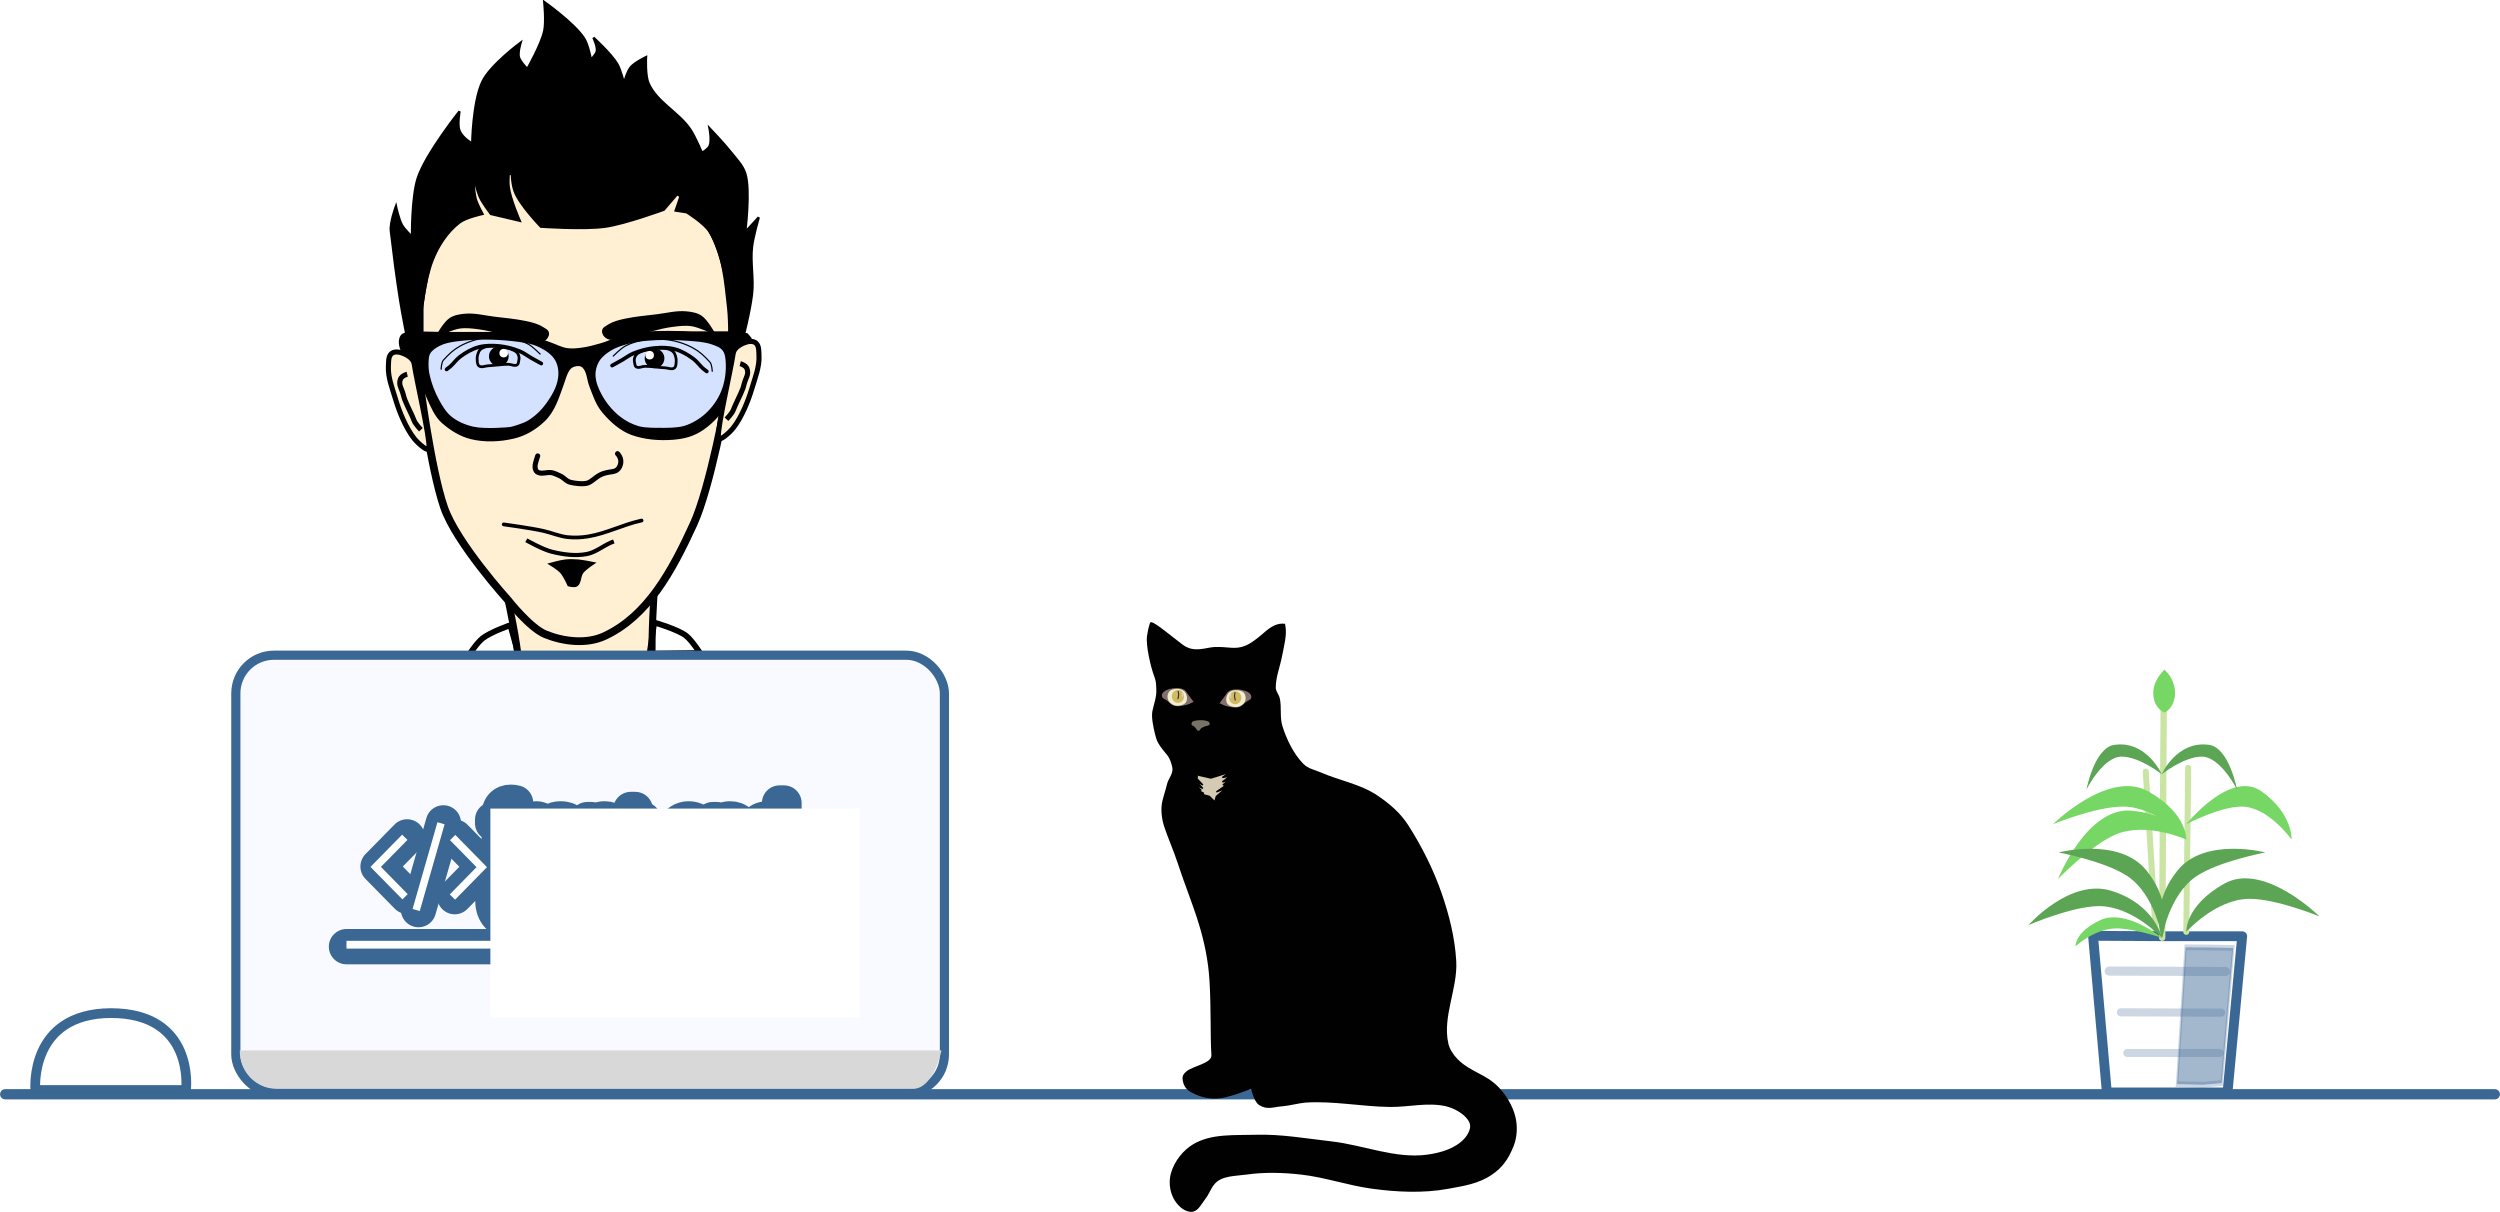 <?xml version="1.0" encoding="UTF-8" standalone="no"?>
<!-- Created with Inkscape (http://www.inkscape.org/) -->

<svg
   xmlns:dc="http://purl.org/dc/elements/1.1/"
   xmlns:cc="http://creativecommons.org/ns#"
   xmlns:rdf="http://www.w3.org/1999/02/22-rdf-syntax-ns#"
   xmlns:svg="http://www.w3.org/2000/svg"
   xmlns="http://www.w3.org/2000/svg"
   xmlns:sodipodi="http://sodipodi.sourceforge.net/DTD/sodipodi-0.dtd"
   xmlns:inkscape="http://www.inkscape.org/namespaces/inkscape"
   width="503.492mm"
   height="244.068mm"
   viewBox="0 0 503.492 244.068"
   version="1.1"
   id="svg8"
   inkscape:version="0.92.4 (unknown)"
   sodipodi:docname="web-developer2.svg">
  <defs
     id="defs2">
    <filter
       inkscape:collect="always"
       style="color-interpolation-filters:sRGB"
       id="filter4618"
       x="-0.037"
       width="1.073"
       y="-0.035"
       height="1.071">
      <feGaussianBlur
         inkscape:collect="always"
         stdDeviation="0.058"
         id="feGaussianBlur4620" />
    </filter>
    <style type="text/css">
      @import url('https://fonts.googleapis.com/css?family=Roboto:400,300,700');
 </style>
  </defs>
  <sodipodi:namedview
     id="base"
     pagecolor="#ffffff"
     bordercolor="#666666"
     borderopacity="1.0"
     inkscape:pageopacity="0.0"
     inkscape:pageshadow="2"
     inkscape:zoom="0.49497475"
     inkscape:cx="835.13393"
     inkscape:cy="395.52101"
     inkscape:document-units="mm"
     inkscape:current-layer="layer1"
     showgrid="false"
     inkscape:window-width="1920"
     inkscape:window-height="1031"
     inkscape:window-x="0"
     inkscape:window-y="25"
     inkscape:window-maximized="1"
     units="mm"
     fit-margin-top="0"
     fit-margin-left="0"
     fit-margin-right="0"
     fit-margin-bottom="0" />
  <g
     inkscape:label="Layer 1"
     inkscape:groupmode="layer"
     id="layer1"
     transform="translate(-49.296,192.79)">
    <g
       id="g1097"
       transform="matrix(0.365,0,0,0.365,82.348,-93.688)">
      <path
         sodipodi:nodetypes="csccsc"
         inkscape:connector-curvature="0"
         id="path1054"
         d="m 189.834,59.696 c 0,0 5.16,23.358 5.883,35.248 0.497,8.189 -1.083,24.589 -1.083,24.589 l 77.981,-2.138 c 0,0 -2.823,-16.332 -3.249,-24.589 -0.662,-12.817 1.083,-38.487 1.083,-38.487"
         style="fill:#fff0d4;fill-opacity:1;stroke:#000000;stroke-width:3.89;stroke-linecap:butt;stroke-linejoin:miter;stroke-miterlimit:4;stroke-dasharray:none;stroke-opacity:1" />
      <path
         sodipodi:nodetypes="sssccscssscsss"
         inkscape:connector-curvature="0"
         id="path846"
         d="m 257.939,-177.782 c -20.133,-5.576 -42.065,-3.434 -62.672,0 -11.38,1.897 -24.598,3.05 -32.739,11.225 -15.794,15.859 -21.514,63.607 -21.514,63.607 v 42.093 c 0,0 5.933,47.258 13.436,69.219 6.742,19.736 35.385,51.333 35.385,51.333 0,0 11.997,15.333 20.626,18.821 10.066,4.07 22.714,5.513 32.559,0.935 C 266.857,68.369 280.287,43.485 292.094,17.717 c 9.353,-20.411 18.227,-70.155 18.227,-70.155 0,0 6.304,-38.364 2.806,-57.059 -3.014,-16.107 -7.214,-33.303 -17.773,-45.835 -9.371,-11.123 -23.399,-18.567 -37.416,-22.45 z"
         style="fill:#fff0d4;fill-opacity:1;stroke:#000000;stroke-width:4.281;stroke-linecap:butt;stroke-linejoin:miter;stroke-miterlimit:4;stroke-dasharray:none;stroke-opacity:1" />
      <path
         sodipodi:nodetypes="csscscscscscscscscscscscsscscssccsscsscccccscscsccscscssc"
         inkscape:connector-curvature="0"
         id="path848"
         d="m 139.611,-58.518 c 0,0 -6.804,-31.218 -9.354,-47.238 -2.015,-12.659 -3.645,-25.561 -5.145,-38.351 -0.538,-4.585 2.806,-13.563 2.806,-13.563 0,0 1.522,7.145 3.274,10.289 1.399,2.511 5.612,6.548 5.612,6.548 0,0 -0.283,-22.364 3.274,-32.739 4.657,-13.584 22.917,-36.481 22.917,-36.481 0,0 -1.372,7.444 0,10.757 1.687,4.074 7.016,7.015 7.016,7.015 0,0 0.285,-22.838 5.612,-34.142 4.279,-9.079 21.046,-21.514 21.046,-21.514 0,0 -1.6,5.366 -0.935,7.951 0.668,2.598 4.677,6.548 4.677,6.548 0,0 7.76,-13.537 9.354,-21.047 1.1,-5.185 0,-15.902 0,-15.902 0,0 16.625,11.749 21.982,20.111 2.207,3.446 3.742,11.692 3.742,11.692 0,0 2.928,-2.806 3.274,-4.677 0.468,-2.528 -1.871,-7.483 -1.871,-7.483 0,0 9.777,8.895 13.096,14.499 1.934,3.267 3.742,10.757 3.742,10.757 0,0 1.694,-6.409 3.742,-8.886 2.148,-2.6 8.419,-5.612 8.419,-5.612 0,0 -0.562,10.059 1.403,14.499 4.601,10.395 16.496,15.875 22.917,25.256 2.757,4.027 6.548,13.096 6.548,13.096 0,0 3.44,-2.029 4.209,-3.742 1.341,-2.987 0,-9.822 0,-9.822 0,0 8.091,8.483 11.692,13.096 2.901,3.715 6.492,7.211 7.951,11.692 2.994,9.196 -1e-4,32.505 -1e-4,32.505 l 7.483,-8.185 c 0,0 -3.114,10.808 -3.742,16.369 -0.979,8.675 1.058,17.525 0,26.191 -2.356,19.292 -14.031,56.592 -14.031,56.592 0,0 2.738,-32.836 0.935,-49.108 -1.591,-14.356 -2.709,-29.798 -10.289,-42.093 -2.902,-4.707 -12.628,-10.757 -12.628,-10.757 l -6.08,-0.935 4.677,-13.563 v 0 l -11.225,13.096 c 0,0 -21.183,7.779 -32.271,9.354 -11.731,1.666 -35.545,0 -35.545,0 0,0 -11.733,-11.989 -14.499,-19.643 -2.76,-7.637 -1.403,-24.32 -1.403,-24.32 0,0 -2.712,14.676 -1.871,21.982 0.75,6.514 6.08,18.708 6.08,18.708 l -15.902,-3.742 c 0,0 -4.569,-5.956 -6.08,-9.354 -1.967,-4.423 -3.742,-14.031 -3.742,-14.031 0,0 0.135,10.119 1.403,14.966 0.777,2.971 3.742,8.419 3.742,8.419 0,0 -9.065,1.947 -12.628,4.677 -6.834,5.235 -11.857,13.019 -14.966,21.046 -8.396,21.674 -8.419,69.219 -8.419,69.219 z"
         style="fill:#000000;fill-opacity:1;stroke:#000000;stroke-width:1.31px;stroke-linecap:butt;stroke-linejoin:miter;stroke-opacity:1" />
      <g
         id="g1064">
        <path
           style="fill:#000000;fill-opacity:1;stroke:#000000;stroke-width:1.31px;stroke-linecap:butt;stroke-linejoin:miter;stroke-opacity:1"
           d="m 131.055,-86.056 c -1.978,2.954 -0.308,7.424 1.323,10.583 1.647,3.189 6.116,4.183 7.937,7.276 2.876,4.884 2.59,10.395 4.961,15.544 2.278,4.947 4.475,10.663 8.599,14.221 4.517,3.897 9.748,7.18 15.543,8.599 7.495,1.835 15.977,1.47 23.481,-0.331 6.376,-1.53 11.769,-4.757 16.536,-9.26 5.566,-5.258 7.609,-12.325 10.252,-19.512 1.082,-2.943 1.962,-6.85 3.968,-9.26 1.205,-1.448 3.41,-2.083 5.292,-1.984 0.985,0.052 1.993,0.584 2.646,1.323 2.402,2.716 2.317,6.875 3.638,10.252 2.141,5.473 3.485,10.061 7.276,14.551 4.063,4.813 9.616,9.774 15.543,11.906 7.102,2.555 14.962,3.208 22.488,2.646 6.267,-0.468 11.337,-1.76 16.536,-5.291 5.927,-4.027 11.505,-10.381 14.551,-16.866 2.217,-4.719 2.52,-10.12 3.638,-15.213 0.241,-1.098 0.093,-2.337 0.661,-3.307 1.541,-2.631 5.566,-3.234 6.945,-5.953 1.301,-2.564 0.661,-8.599 0.661,-8.599 l -1.984,-2.315 -8.268,-0.992 H 290.789 c 0,0 -22.441,-0.988 -33.402,0.992 -5.729,1.035 -10.938,4.022 -16.536,5.622 -3.265,0.934 -6.556,1.862 -9.921,2.315 -2.843,0.383 -5.761,0.75 -8.599,0.331 -3.345,-0.495 -6.388,-2.221 -9.591,-3.307 -3.632,-1.231 -7.178,-2.771 -10.914,-3.638 -4.009,-0.93 -8.133,-1.337 -12.236,-1.654 -5.607,-0.433 -16.866,-0.331 -16.866,-0.331 h -19.843 l -14.551,-0.331 c 0,0 -5.877,-0.104 -7.276,1.984 z"
           id="path853"
           inkscape:connector-curvature="0"
           sodipodi:nodetypes="sssssssssssssssssssssccccssssssscccs" />
        <path
           style="fill:#d5e2ff;fill-opacity:1;stroke:#000000;stroke-width:1.31px;stroke-linecap:butt;stroke-linejoin:miter;stroke-opacity:1"
           d="m 146.268,-76.796 c 1.211,-2.014 3.365,-3.392 5.457,-4.465 2.844,-1.458 6.093,-2.055 9.26,-2.48 10.434,-1.401 21.121,-1.342 31.583,-0.165 5.062,0.569 10.322,1.202 14.882,3.472 3.468,1.727 7.007,4.077 8.929,7.441 1.691,2.958 2.118,6.711 1.654,10.087 -0.73,5.301 -3.637,10.22 -6.78,14.551 -2.702,3.725 -6.167,7.014 -10.087,9.425 -3,1.846 -9.095,3.472 -9.921,3.638 -0.827,0.165 -14.061,1.366 -20.835,-0.165 -4.45,-1.006 -8.872,-2.897 -12.402,-5.787 -3.019,-2.473 -5.08,-5.997 -6.945,-9.425 -2.309,-4.245 -4.052,-8.848 -5.126,-13.559 -0.566,-2.481 -0.802,-5.065 -0.661,-7.606 0.093,-1.684 0.123,-3.515 0.992,-4.961 z"
           id="path855"
           inkscape:connector-curvature="0"
           sodipodi:nodetypes="ssssssssssssssss" />
        <path
           style="fill:#d5e2ff;fill-opacity:1;stroke:#000000;stroke-width:1.31px;stroke-linecap:butt;stroke-linejoin:miter;stroke-opacity:1"
           d="m 239.464,-72.446 c 1.533,-2.554 4.031,-4.487 6.548,-6.08 2.837,-1.796 6.123,-2.825 9.354,-3.742 3.501,-0.993 7.131,-1.558 10.757,-1.871 7.533,-0.65 15.144,-0.572 22.683,0 4.639,0.352 9.407,0.565 13.797,2.105 2.208,0.774 4.664,1.645 6.08,3.508 1.51,1.987 1.756,4.756 1.871,7.249 0.247,5.364 -0.556,10.925 -2.572,15.902 -1.892,4.67 -4.954,8.972 -8.653,12.394 -3.386,3.132 -7.531,5.617 -11.926,7.016 -4.398,1.4 -12.628,1.169 -13.797,1.169 -1.169,0 -8.094,0.165 -11.926,-0.935 -3.887,-1.116 -7.603,-3.08 -10.757,-5.612 -3.969,-3.187 -7.35,-7.243 -9.822,-11.692 -1.951,-3.512 -3.627,-7.442 -3.742,-11.459 -0.078,-2.74 0.694,-5.6 2.105,-7.951 z"
           id="path857"
           inkscape:connector-curvature="0"
           sodipodi:nodetypes="sssssssssssssssss" />
      </g>
      <path
         sodipodi:nodetypes="cssssssssssc"
         inkscape:connector-curvature="0"
         id="path875"
         d="m 150.894,-86.526 c 0,0 7.739,-3.637 11.906,-4.299 3.486,-0.554 7.081,-0.109 10.583,0.331 8.067,1.013 15.789,3.971 23.811,5.291 4.048,0.667 8.539,3.101 12.236,1.323 1.295,-0.623 2.4,-2.203 2.315,-3.638 -0.093,-1.564 -1.663,-2.122 -2.976,-2.976 -2.779,-1.809 -6.342,-2.639 -9.591,-3.307 -5.559,-1.143 -11.232,-1.641 -16.866,-2.315 -5.391,-0.645 -10.795,-2.118 -16.205,-1.654 -2.851,0.245 -5.892,0.719 -8.268,2.315 -3.13,2.102 -6.945,8.929 -6.945,8.929 z"
         style="fill:#000000;fill-opacity:1;stroke:#000000;stroke-width:1.31px;stroke-linecap:butt;stroke-linejoin:miter;stroke-opacity:1" />
      <path
         style="fill:#000000;fill-opacity:1;stroke:#000000;stroke-width:1.31px;stroke-linecap:butt;stroke-linejoin:miter;stroke-opacity:1"
         d="m 303.136,-87.849 c 0,0 -7.739,-3.637 -11.906,-4.299 -3.486,-0.554 -7.081,-0.109 -10.583,0.331 -8.067,1.013 -15.789,3.971 -23.811,5.291 -4.048,0.667 -8.539,3.101 -12.236,1.323 -1.295,-0.623 -2.4,-2.203 -2.315,-3.638 0.093,-1.564 1.663,-2.122 2.976,-2.976 2.779,-1.809 6.342,-2.639 9.591,-3.307 5.559,-1.143 11.232,-1.641 16.866,-2.315 5.391,-0.645 10.795,-2.118 16.205,-1.654 2.851,0.245 5.892,0.719 8.268,2.315 3.13,2.102 6.945,8.929 6.945,8.929 z"
         id="path877"
         inkscape:connector-curvature="0"
         sodipodi:nodetypes="cssssssssssc" />
      <path
         sodipodi:nodetypes="cssssssssssc"
         inkscape:connector-curvature="0"
         id="path879"
         d="m 206.139,-19.947 c 0,0 -1.483,4.188 -1.472,5.766 0.01,1.086 0.293,2.4 1.169,3.04 2.208,1.611 5.514,-0.112 8.185,0.468 1.471,0.32 2.83,1.035 4.209,1.637 2.78,1.213 3.358,3.062 6.314,3.742 2.431,0.559 7.015,1.099 9.354,0.234 2.022,-0.748 4.409,-3.199 6.314,-4.209 1.57,-0.833 2.032,-0.917 3.742,-1.403 2.111,-0.601 4.756,-0.324 6.314,-1.871 1.33,-1.32 2.021,-3.544 1.637,-5.379 -0.442,-2.11 -1.729,-3.257 -1.729,-3.257"
         style="fill:none;stroke:#000000;stroke-width:2.796;stroke-linecap:round;stroke-linejoin:miter;stroke-miterlimit:4;stroke-dasharray:none;stroke-opacity:1" />
      <g
         transform="matrix(4.95,0,0,4.95,-2949.542,811.376)"
         id="g933">
        <path
           style="fill:none;stroke:#000000;stroke-width:0.137;stroke-linecap:round;stroke-linejoin:miter;stroke-miterlimit:4;stroke-dasharray:none;stroke-opacity:1"
           d="m 645.932,-179.075 c 0,0 0.811,-0.823 1.31,-1.099 0.687,-0.379 1.465,-0.597 2.24,-0.718 0.821,-0.128 1.669,-0.102 2.493,0 0.98,0.121 2.009,0.453 2.874,0.93 0.751,0.413 1.217,0.865 1.86,1.564 0.236,0.257 0.254,1.014 0.254,1.014"
           id="path885"
           inkscape:connector-curvature="0"
           sodipodi:nodetypes="csssssc" />
        <path
           style="fill:none;stroke:#000000;stroke-width:0.421;stroke-linecap:round;stroke-linejoin:miter;stroke-miterlimit:4;stroke-dasharray:none;stroke-opacity:1"
           d="m 645.805,-178.018 c 0,0 0.763,-0.418 1.141,-0.634 0.411,-0.235 0.788,-0.538 1.226,-0.718 0.726,-0.3 1.5,-0.513 2.282,-0.592 0.786,-0.079 1.605,-0.082 2.367,0.127 0.735,0.201 1.414,0.606 2.029,1.057 0.418,0.306 0.71,0.756 1.099,1.099 0.129,0.113 0.407,0.315 0.407,0.315"
           id="path887"
           inkscape:connector-curvature="0"
           sodipodi:nodetypes="cssssssc" />
        <path
           style="fill:none;stroke:#000000;stroke-width:0.311;stroke-linecap:butt;stroke-linejoin:miter;stroke-miterlimit:4;stroke-dasharray:none;stroke-opacity:1"
           d="m 648.553,-179.286 c -0.131,0.118 -0.213,0.293 -0.254,0.465 -0.042,0.178 -0.019,0.37 0.021,0.549 0.032,0.142 0.046,0.325 0.169,0.401 0.282,0.175 0.661,-0.065 0.993,-0.063 0.749,0.004 1.492,0.133 2.24,0.169 0.338,0.016 0.743,0.223 1.014,0.021 0.211,-0.157 0.194,-0.498 0.211,-0.761 0.013,-0.199 -0.023,-0.402 -0.085,-0.592 -0.051,-0.159 -0.119,-0.322 -0.232,-0.444 -0.119,-0.127 -0.281,-0.213 -0.444,-0.275 -0.267,-0.102 -0.559,-0.141 -0.845,-0.148 -0.561,-0.013 -1.564,0.211 -1.669,0.211 -0.106,0 -0.819,0.195 -1.12,0.465 z"
           id="path889"
           inkscape:connector-curvature="0"
           sodipodi:nodetypes="ssssssssssssss" />
        <circle
           style="fill:#000000;fill-opacity:1;stroke-width:0.311;stroke-linecap:round;stroke-miterlimit:4;stroke-dasharray:none"
           id="path891"
           cx="650.535"
           cy="-178.822"
           r="1.098" />
        <circle
           style="fill:#ffffff;fill-opacity:1;stroke-width:0.311;stroke-linecap:round;stroke-miterlimit:4;stroke-dasharray:none"
           id="path893"
           cx="649.99"
           cy="-179.173"
           r="0.478" />
      </g>
      <g
         transform="matrix(-4.95,0,0,4.95,3404.825,810.254)"
         id="g945">
        <path
           sodipodi:nodetypes="csssssc"
           inkscape:connector-curvature="0"
           id="path935"
           d="m 645.932,-179.075 c 0,0 0.811,-0.823 1.31,-1.099 0.687,-0.379 1.465,-0.597 2.24,-0.718 0.821,-0.128 1.669,-0.102 2.493,0 0.98,0.121 2.009,0.453 2.874,0.93 0.751,0.413 1.217,0.865 1.86,1.564 0.236,0.257 0.254,1.014 0.254,1.014"
           style="fill:none;stroke:#000000;stroke-width:0.137;stroke-linecap:round;stroke-linejoin:miter;stroke-miterlimit:4;stroke-dasharray:none;stroke-opacity:1" />
        <path
           sodipodi:nodetypes="cssssssc"
           inkscape:connector-curvature="0"
           id="path937"
           d="m 645.805,-178.018 c 0,0 0.763,-0.418 1.141,-0.634 0.411,-0.235 0.788,-0.538 1.226,-0.718 0.726,-0.3 1.5,-0.513 2.282,-0.592 0.786,-0.079 1.605,-0.082 2.367,0.127 0.735,0.201 1.414,0.606 2.029,1.057 0.418,0.306 0.71,0.756 1.099,1.099 0.129,0.113 0.407,0.315 0.407,0.315"
           style="fill:none;stroke:#000000;stroke-width:0.421;stroke-linecap:round;stroke-linejoin:miter;stroke-miterlimit:4;stroke-dasharray:none;stroke-opacity:1" />
        <path
           sodipodi:nodetypes="ssssssssssssss"
           inkscape:connector-curvature="0"
           id="path939"
           d="m 648.553,-179.286 c -0.131,0.118 -0.213,0.293 -0.254,0.465 -0.042,0.178 -0.019,0.37 0.021,0.549 0.032,0.142 0.046,0.325 0.169,0.401 0.282,0.175 0.661,-0.065 0.993,-0.063 0.749,0.004 1.492,0.133 2.24,0.169 0.338,0.016 0.743,0.223 1.014,0.021 0.211,-0.157 0.194,-0.498 0.211,-0.761 0.013,-0.199 -0.023,-0.402 -0.085,-0.592 -0.051,-0.159 -0.119,-0.322 -0.232,-0.444 -0.119,-0.127 -0.281,-0.213 -0.444,-0.275 -0.267,-0.102 -0.559,-0.141 -0.845,-0.148 -0.561,-0.013 -1.564,0.211 -1.669,0.211 -0.106,0 -0.819,0.195 -1.12,0.465 z"
           style="fill:none;stroke:#000000;stroke-width:0.311;stroke-linecap:butt;stroke-linejoin:miter;stroke-miterlimit:4;stroke-dasharray:none;stroke-opacity:1" />
        <circle
           r="1.098"
           cy="-178.822"
           cx="650.535"
           id="circle941"
           style="fill:#000000;fill-opacity:1;stroke-width:0.311;stroke-linecap:round;stroke-miterlimit:4;stroke-dasharray:none" />
        <circle
           r="0.478"
           cy="-179.173"
           cx="649.99"
           id="circle943"
           style="fill:#ffffff;fill-opacity:1;stroke-width:0.311;stroke-linecap:round;stroke-miterlimit:4;stroke-dasharray:none" />
      </g>
      <g
         style="fill:#fff0d4;fill-opacity:1"
         transform="matrix(4.95,0,0,4.95,-2949.542,811.376)"
         id="g971">
        <path
           sodipodi:nodetypes="ssssssss"
           inkscape:connector-curvature="0"
           id="path955"
           d="m 622.204,-179.475 c -0.324,-0.093 -0.752,-0.092 -1.002,0.134 -0.357,0.322 -0.308,0.923 -0.334,1.403 -0.066,1.233 0.447,2.491 0.798,3.675 0.422,1.423 1.16,3.221 2.079,4.387 0.392,0.497 1.648,1.647 1.659,1.014 0.025,-1.464 -1.338,-7.226 -1.664,-9.343 -0.101,-0.657 -0.898,-1.087 -1.537,-1.27 z"
           style="fill:#fff0d4;fill-opacity:1;stroke:#000000;stroke-width:0.565;stroke-linecap:butt;stroke-linejoin:miter;stroke-miterlimit:4;stroke-dasharray:none;stroke-opacity:1" />
        <path
           sodipodi:nodetypes="cssssc"
           inkscape:connector-curvature="0"
           id="path957"
           d="m 622.962,-177.054 c 0,0 -0.576,0.148 -0.746,0.538 -0.116,0.265 -0.111,0.601 0,0.869 0.401,0.97 0.289,0.944 0.468,1.403 0.317,0.818 0.752,1.587 1.069,2.405 0.127,0.328 0.736,0.979 0.736,0.979"
           style="fill:#fff0d4;fill-opacity:1;stroke:#000000;stroke-width:0.565;stroke-linecap:butt;stroke-linejoin:miter;stroke-miterlimit:4;stroke-dasharray:none;stroke-opacity:1" />
      </g>
      <path
         sodipodi:nodetypes="csssc"
         inkscape:connector-curvature="0"
         id="path963"
         d="m 199.84,26.578 c 0,0 8.962,5.045 13.89,6.284 6.322,1.589 13.108,2.54 19.512,1.323 4.796,-0.912 8.755,-4.329 13.229,-6.284 0.544,-0.238 1.653,-0.661 1.653,-0.661"
         style="fill:none;stroke:#000000;stroke-width:2.302;stroke-linecap:butt;stroke-linejoin:miter;stroke-miterlimit:4;stroke-dasharray:none;stroke-opacity:1" />
      <path
         sodipodi:nodetypes="csscsscsc"
         inkscape:connector-curvature="0"
         id="path965"
         d="m 213.039,39.698 c 0,0 5.561,-1.557 8.419,-1.871 2.286,-0.251 4.607,-0.187 6.899,4.9e-5 2.874,0.235 8.535,1.403 8.535,1.403 0,0 -4.578,3.003 -6.197,5.145 -1.568,2.074 -0.959,5.744 -3.157,7.132 -1.22,0.771 -4.326,-0.117 -4.326,-0.117 0,0 -2.276,-5.079 -4.092,-7.132 -1.678,-1.898 -6.08,-4.56 -6.08,-4.56 z"
         style="fill:#000000;fill-opacity:1;stroke:#000000;stroke-width:1.31px;stroke-linecap:butt;stroke-linejoin:miter;stroke-opacity:1" />
      <g
         style="fill:#fff0d4;fill-opacity:1"
         transform="matrix(-4.95,0,0,4.95,3401.535,805.558)"
         id="g977">
        <path
           style="fill:#fff0d4;fill-opacity:1;stroke:#000000;stroke-width:0.565;stroke-linecap:butt;stroke-linejoin:miter;stroke-miterlimit:4;stroke-dasharray:none;stroke-opacity:1"
           d="m 622.204,-179.475 c -0.324,-0.093 -0.752,-0.092 -1.002,0.134 -0.357,0.322 -0.308,0.923 -0.334,1.403 -0.066,1.233 0.447,2.491 0.798,3.675 0.422,1.423 1.16,3.221 2.079,4.387 0.392,0.497 1.648,1.647 1.659,1.014 0.025,-1.464 -1.338,-7.226 -1.664,-9.343 -0.101,-0.657 -0.898,-1.087 -1.537,-1.27 z"
           id="path973"
           inkscape:connector-curvature="0"
           sodipodi:nodetypes="ssssssss" />
        <path
           style="fill:#fff0d4;fill-opacity:1;stroke:#000000;stroke-width:0.565;stroke-linecap:butt;stroke-linejoin:miter;stroke-miterlimit:4;stroke-dasharray:none;stroke-opacity:1"
           d="m 622.962,-177.054 c 0,0 -0.576,0.148 -0.746,0.538 -0.116,0.265 -0.111,0.601 0,0.869 0.401,0.97 0.289,0.944 0.468,1.403 0.317,0.818 0.752,1.587 1.069,2.405 0.127,0.328 0.736,0.979 0.736,0.979"
           id="path975"
           inkscape:connector-curvature="0"
           sodipodi:nodetypes="cssssc" />
      </g>
      <path
         sodipodi:nodetypes="cssssc"
         inkscape:connector-curvature="0"
         id="path1052"
         d="m 187.384,17.832 c 0,0 15.248,2.065 22.014,3.623 4.437,1.022 8.703,2.906 13.229,3.402 3.759,0.412 7.607,0.231 11.339,-0.378 9.993,-1.631 19.215,-6.523 29.104,-8.693 0.87,-0.191 0,0 0,0"
         style="fill:none;stroke:#000000;stroke-width:2.065;stroke-linecap:round;stroke-linejoin:miter;stroke-miterlimit:4;stroke-dasharray:none;stroke-opacity:1" />
    </g>
    <path
       style="fill:none;stroke:#3a6793;stroke-width:2.065;stroke-linecap:round;stroke-linejoin:miter;stroke-miterlimit:4;stroke-dasharray:none;stroke-opacity:1"
       d="M 50.343,27.592 H 551.741"
       id="path4811"
       inkscape:connector-curvature="0" />
    <path
       style="fill:none;stroke:#000000;stroke-width:1.165;stroke-linecap:butt;stroke-linejoin:miter;stroke-miterlimit:4;stroke-dasharray:none;stroke-opacity:1"
       d="m 152.076,-66.887 c 0,0 -3.986,1.389 -5.613,2.673 -1.169,0.922 -2.806,3.475 -2.806,3.475 l 10.156,0.134 z"
       id="path4813"
       inkscape:connector-curvature="0"
       sodipodi:nodetypes="csccc" />
    <path
       sodipodi:nodetypes="csccc"
       inkscape:connector-curvature="0"
       id="path4815"
       d="m 181.054,-67.422 c 0,0 4.788,1.389 6.414,2.673 1.169,0.922 2.806,3.475 2.806,3.475 l -10.156,0.134 z"
       style="fill:none;stroke:#000000;stroke-width:1.165;stroke-linecap:butt;stroke-linejoin:miter;stroke-miterlimit:4;stroke-dasharray:none;stroke-opacity:1" />
    <g
       id="g4809"
       transform="matrix(0.923,0,0,0.923,10.425,-4.265)">
      <rect
         ry="8.315"
         y="-61.287"
         x="93.572"
         height="95.442"
         width="154.607"
         id="rect1099"
         style="fill:#f9faff;fill-opacity:1;stroke:#3a6793;stroke-width:2;stroke-linecap:round;stroke-linejoin:round;stroke-miterlimit:4;stroke-dasharray:none;stroke-opacity:1" />
      <path
         sodipodi:nodetypes="csssscc"
         inkscape:connector-curvature="0"
         id="rect1101"
         d="m 247.537,24.943 v 0 c 0,0 -1.638,8.398 -6.268,8.398 H 102.608 c -4.63,0 -8.283,-3.747 -8.167,-8.398 v 0 z"
         style="fill:#d8d8d8;fill-opacity:1;stroke:none;stroke-width:2.015;stroke-linecap:round;stroke-linejoin:round;stroke-miterlimit:4;stroke-dasharray:none;stroke-opacity:1" />
    </g>
    <flowRoot
       xml:space="preserve"
       id="flowRoot901"
       style="font-style:normal;font-variant:normal;font-weight:normal;font-stretch:normal;font-size:40px;line-height:1.25;font-family:Consolas;-inkscape-font-specification:Consolas;letter-spacing:0px;word-spacing:0px;fill:#000000;fill-opacity:1;stroke:none"><flowRegion
         id="flowRegion903"><rect
           id="rect905"
           width="0"
           height="142.857"
           x="2445.714"
           y="1770.754" /></flowRegion><flowPara
         id="flowPara907" /></flowRoot>    <g
       id="flower">
      <path
         sodipodi:nodetypes="cc"
         inkscape:connector-curvature="0"
         id="path4651"
         d="M 483.483,-4.415 481.441,-37.382"
         style="fill:none;stroke:#cae4a3;stroke-width:1.207;stroke-linecap:round;stroke-linejoin:miter;stroke-miterlimit:4;stroke-dasharray:none;stroke-opacity:1" />
      <path
         sodipodi:nodetypes="ccccccc"
         inkscape:connector-curvature="0"
         id="path4603"
         d="m 470.826,-4.321 2.783,31.545 h 12.15 12.15 l 2.956,-31.459 h -15.107 z"
         style="fill:none;stroke:#3a6793;stroke-width:1.983;stroke-linecap:round;stroke-linejoin:round;stroke-miterlimit:10;stroke-dasharray:none;stroke-opacity:1;paint-order:stroke markers fill" />
      <path
         style="fill:none;stroke:#cae4a3;stroke-width:1.28;stroke-linecap:round;stroke-linejoin:miter;stroke-miterlimit:4;stroke-dasharray:none;stroke-opacity:1"
         d="m 484.753,-3.934 0.306,-46.152"
         id="path4649"
         inkscape:connector-curvature="0"
         sodipodi:nodetypes="cc" />
      <path
         sodipodi:nodetypes="ccccccc"
         transform="matrix(2.992,0,0,7.317,270.739,-888.445)"
         style="fill:#3a6793;fill-opacity:0.464;stroke:#3a6793;stroke-width:0.159px;stroke-linecap:butt;stroke-linejoin:miter;stroke-opacity:0.26;filter:url(#filter4618)"
         d="m 73.104,121.148 -0.573,3.765 1.755,0.018 1.248,-0.047 0.778,-3.718 -1.506,-0.012 z"
         id="path4608"
         inkscape:connector-curvature="0" />
      <path
         sodipodi:nodetypes="ccc"
         inkscape:connector-curvature="0"
         id="path4622"
         d="m 474.075,2.784 23.414,0.084 v 0"
         style="fill:#3a6793;fill-opacity:0.464;stroke:#3a6793;stroke-width:1.837;stroke-linecap:round;stroke-linejoin:miter;stroke-miterlimit:4;stroke-dasharray:none;stroke-opacity:0.26" />
      <path
         inkscape:connector-curvature="0"
         id="path4626"
         d="M 477.727,19.274 H 496.296 v 0"
         style="fill:#3a6793;fill-opacity:0.464;stroke:#3a6793;stroke-width:1.631px;stroke-linecap:round;stroke-linejoin:miter;stroke-opacity:0.26" />
      <path
         style="fill:#3a6793;fill-opacity:0.464;stroke:#3a6793;stroke-width:1.635;stroke-linecap:round;stroke-linejoin:miter;stroke-miterlimit:4;stroke-dasharray:none;stroke-opacity:0.26"
         d="m 476.426,11.085 20.198,0.077 v 0"
         id="path4628"
         inkscape:connector-curvature="0"
         sodipodi:nodetypes="ccc" />
      <path
         sodipodi:nodetypes="cc"
         inkscape:connector-curvature="0"
         id="path4630"
         d="m 489.605,-5.118 0.381,-33.027"
         style="fill:none;stroke:#cae4a3;stroke-width:1.207;stroke-linecap:round;stroke-linejoin:miter;stroke-miterlimit:4;stroke-dasharray:none;stroke-opacity:1" />
      <path
         sodipodi:nodetypes="cscsc"
         inkscape:connector-curvature="0"
         id="path4632"
         d="m 489.605,-5.118 c 0,0 -0.323,-5.217 7.645,-9.707 7.967,-4.491 19.194,6.604 19.194,6.604 0,0 -8.762,-3.606 -14.206,-3.546 -6.755,0.076 -12.634,6.649 -12.634,6.649 z"
         style="opacity:1;fill:#5ba554;fill-opacity:1;stroke:none;stroke-width:1.207;stroke-linecap:round;stroke-linejoin:round;stroke-miterlimit:4;stroke-dasharray:none;stroke-opacity:1;paint-order:stroke markers fill" />
      <path
         style="opacity:1;fill:#5ba554;fill-opacity:1;stroke:none;stroke-width:1.207;stroke-linecap:round;stroke-linejoin:round;stroke-miterlimit:4;stroke-dasharray:none;stroke-opacity:1;paint-order:stroke markers fill"
         d="m 484.716,-3.895 c 0,0 -2.6,-6.361 3.083,-13.526 5.459,-6.882 17.74,-3.69 17.74,-3.69 0,0 -9.313,1.746 -13.846,4.761 -5.625,3.741 -6.977,12.456 -6.977,12.456 z"
         id="path4635"
         inkscape:connector-curvature="0"
         sodipodi:nodetypes="cscscc" />
      <path
         style="opacity:1;fill:#77d765;fill-opacity:1;stroke:none;stroke-width:1.073;stroke-linecap:round;stroke-linejoin:round;stroke-miterlimit:4;stroke-dasharray:none;stroke-opacity:1;paint-order:stroke markers fill"
         d="m 510.82,-23.696 c 0,0 0.255,-5.217 -6.044,-9.706 -6.298,-4.491 -15.174,6.604 -15.174,6.604 0,0 6.926,-3.606 11.23,-3.546 5.34,0.076 9.987,6.649 9.987,6.649 z"
         id="path4637"
         inkscape:connector-curvature="0"
         sodipodi:nodetypes="cscsc" />
      <path
         sodipodi:nodetypes="cscscc"
         inkscape:connector-curvature="0"
         id="path4639"
         d="m 484.716,-3.896 c 0,0 -1.413,-6.726 -10.136,-9.473 -8.379,-2.639 -16.758,6.889 -16.758,6.889 0,0 8.69,-3.775 14.134,-3.82 6.755,-0.058 12.76,6.403 12.76,6.403 z"
         style="opacity:1;fill:#5ba554;fill-opacity:1;stroke:none;stroke-width:1.207;stroke-linecap:round;stroke-linejoin:round;stroke-miterlimit:4;stroke-dasharray:none;stroke-opacity:1;paint-order:stroke markers fill" />
      <path
         sodipodi:nodetypes="cscsc"
         inkscape:connector-curvature="0"
         id="path4641"
         d="m 467.301,-2.218 c 0,0 -0.209,-2.821 4.96,-5.248 5.169,-2.428 12.454,3.57 12.454,3.57 0,0 -5.685,-1.95 -9.217,-1.917 -4.383,0.044 -8.197,3.595 -8.197,3.595 z"
         style="opacity:1;fill:#77d765;fill-opacity:1;stroke:none;stroke-width:0.715;stroke-linecap:round;stroke-linejoin:round;stroke-miterlimit:4;stroke-dasharray:none;stroke-opacity:1;paint-order:stroke markers fill" />
      <path
         style="opacity:1;fill:#77d765;fill-opacity:1;stroke:none;stroke-width:1.207;stroke-linecap:round;stroke-linejoin:round;stroke-miterlimit:4;stroke-dasharray:none;stroke-opacity:1;paint-order:stroke markers fill"
         d="m 489.601,-23.696 c 0,0 0.323,-5.217 -7.645,-9.706 -7.967,-4.491 -19.194,6.604 -19.194,6.604 0,0 8.762,-3.606 14.206,-3.546 6.755,0.076 12.634,6.649 12.634,6.649 z"
         id="path4643"
         inkscape:connector-curvature="0"
         sodipodi:nodetypes="cscsc" />
      <path
         sodipodi:nodetypes="cscsc"
         inkscape:connector-curvature="0"
         id="path4645"
         d="m 489.601,-23.696 c 0,0 -1.799,-4.908 -10.899,-5.82 -9.099,-0.914 -14.928,13.755 -14.928,13.755 0,0 6.577,-6.821 11.587,-8.951 6.217,-2.643 14.24,1.017 14.24,1.017 z"
         style="opacity:1;fill:#77d765;fill-opacity:1;stroke:none;stroke-width:1.207;stroke-linecap:round;stroke-linejoin:round;stroke-miterlimit:4;stroke-dasharray:none;stroke-opacity:1;paint-order:stroke markers fill" />
      <path
         sodipodi:nodetypes="cscscc"
         inkscape:connector-curvature="0"
         id="path4647"
         d="m 484.716,-3.896 c 0,0 2.6,-6.361 -3.083,-13.526 -5.459,-6.882 -17.74,-3.69 -17.74,-3.69 0,0 9.313,1.746 13.846,4.761 5.625,3.741 6.977,12.456 6.977,12.456 z"
         style="opacity:1;fill:#5ba554;fill-opacity:1;stroke:none;stroke-width:1.207;stroke-linecap:round;stroke-linejoin:round;stroke-miterlimit:4;stroke-dasharray:none;stroke-opacity:1;paint-order:stroke markers fill" />
      <path
         sodipodi:nodetypes="cscscc"
         inkscape:connector-curvature="0"
         id="path4653"
         d="m 499.832,-33.76 c 0,0 -1.573,-8.425 -5.617,-9.015 -6.51,-0.95 -9.551,5.912 -9.551,5.912 0,0 4.433,-3.52 8.028,-3.546 3.818,-0.029 7.14,6.649 7.14,6.649 z"
         style="opacity:1;fill:#5ba554;fill-opacity:1;stroke:none;stroke-width:0.908;stroke-linecap:round;stroke-linejoin:round;stroke-miterlimit:4;stroke-dasharray:none;stroke-opacity:1;paint-order:stroke markers fill" />
      <path
         style="opacity:1;fill:#5ba554;fill-opacity:1;stroke:none;stroke-width:0.908;stroke-linecap:round;stroke-linejoin:round;stroke-miterlimit:4;stroke-dasharray:none;stroke-opacity:1;paint-order:stroke markers fill"
         d="m 469.496,-33.76 c 0,0 1.573,-8.425 5.617,-9.015 6.51,-0.95 9.551,5.912 9.551,5.912 0,0 -4.433,-3.52 -8.028,-3.546 -3.818,-0.029 -7.14,6.649 -7.14,6.649 z"
         id="path4655"
         inkscape:connector-curvature="0"
         sodipodi:nodetypes="cscscc" />
      <path
         sodipodi:nodetypes="scscs"
         inkscape:connector-curvature="0"
         id="path4657"
         d="m 487.355,-53.097 c -0.017,1.232 -0.619,3.167 -2.177,3.807 -1.434,-0.68 -2.198,-2.152 -2.226,-3.785 -0.029,-1.834 0.815,-3.347 2.241,-4.87 1.651,1.499 2.183,3.436 2.162,4.849 z"
         style="opacity:1;fill:#77d765;fill-opacity:1;stroke:none;stroke-width:0.709;stroke-linecap:round;stroke-linejoin:round;stroke-miterlimit:4;stroke-dasharray:none;stroke-opacity:1;paint-order:stroke markers fill" />
    </g>
    <path
       style="opacity:1;fill:none;fill-opacity:1;stroke:#396793;stroke-width:1.959;stroke-linecap:round;stroke-linejoin:round;stroke-miterlimit:4;stroke-dasharray:none;stroke-opacity:0.989;paint-order:stroke markers fill"
       d="m 86.756,26.738 h -15.172 -15.172 c 0,0 -1.358,-15.384 15.172,-15.494 17.095,0 15.172,15.494 15.172,15.494 z"
       id="path4660"
       inkscape:connector-curvature="0"
       sodipodi:nodetypes="ccccc" />
    <g
       id="g950">
      <path
         sodipodi:nodetypes="csssssssssssssssssscssssssssssssssssssssssssssssssssssssscsssssc"
         inkscape:connector-curvature="0"
         id="cat"
         d="m 280.918,-67.38 c 0,0 -0.35,0.897 -0.613,2.641 -0.29,1.924 0.775,6.436 1.48,8.249 0.361,0.928 0.346,1.545 0.392,2.672 0.062,1.492 -0.525,2.843 -0.803,4.311 -0.233,1.229 0.244,3.327 0.535,4.544 0.362,1.516 0.66,1.967 1.604,3.207 0.717,0.943 1.416,1.364 1.871,3.475 0.282,1.306 -0.762,2.174 -1.069,3.475 -0.275,1.163 -0.661,2.244 -0.935,3.408 -0.368,1.561 -0.108,3.618 0.401,5.145 0.779,2.338 1.911,4.873 2.673,7.216 1.382,4.25 2.959,8.024 4.276,12.294 1.123,3.64 1.896,7.424 2.138,11.225 0.369,5.793 0.146,11.238 0.401,15.234 0.105,1.639 -3.669,2.172 -4.945,3.207 -0.836,0.678 -1.009,1.135 -0.769,2.184 0.31,1.357 1.18,1.918 2.451,2.484 1.727,0.768 3.166,0.997 5.046,0.802 2.074,-0.215 6.211,-1.902 6.211,-1.902 0,0 0.521,2.586 1.635,3.286 1.661,1.044 2.883,0.352 4.841,0.22 0.994,-0.067 3.458,-0.658 4.452,-0.724 5.607,-0.371 11.408,0.811 17.027,0.877 3.743,0.044 7.573,-0.97 11.225,-0.154 1.75,0.391 4.125,1.694 4.811,3.35 0.431,1.041 -0.306,2.378 -1.069,3.207 -1.838,1.997 -4.794,2.846 -7.484,3.207 -6.418,0.862 -12.808,-1.944 -19.243,-2.673 -5.065,-0.574 -10.139,-1.49 -15.234,-1.336 -4.231,0.128 -8.91,-0.271 -12.562,1.871 -2.137,1.253 -3.867,3.497 -4.544,5.88 -0.465,1.637 -0.267,3.577 0.535,5.078 0.656,1.228 1.832,2.462 3.207,2.673 1.619,0.248 2.215,-1.334 3.221,-2.627 0.774,-0.995 1.032,-2.034 1.857,-2.986 1.459,-1.683 4.21,-1.556 6.414,-1.871 3.616,-0.517 7.328,-0.406 10.958,0 4.811,0.538 9.37,2.165 14.165,2.829 5.037,0.698 10.422,0.964 15.423,0.046 3.256,-0.597 6.167,-1.005 8.898,-2.875 2.183,-1.495 3.277,-3.168 4.29,-5.613 0.784,-1.893 0.884,-4.162 0.378,-6.147 -0.552,-2.163 -1.85,-4.269 -3.396,-5.88 -2.518,-2.624 -5.665,-3.026 -8.221,-5.613 -0.87,-0.881 -1.606,-1.998 -1.871,-3.207 -1.188,-5.421 1.925,-11.031 1.604,-16.571 -0.269,-4.64 -1.416,-9.24 -2.94,-13.631 -1.659,-4.78 -3.961,-9.364 -6.682,-13.631 -1.601,-2.511 -3.716,-4.331 -6.18,-6.004 -3.474,-2.359 -7.61,-3.012 -11.46,-4.687 -1.317,-0.573 -2.543,-0.738 -3.553,-1.76 -1.934,-1.957 -3.382,-4.966 -4.198,-7.594 -0.557,-1.795 -0.112,-3.781 -0.535,-5.613 -0.171,-0.742 -0.807,-1.377 -0.802,-2.138 0.016,-2.2 0.864,-4.174 1.272,-6.336 0.347,-1.838 1.038,-4.3 0.661,-6.132 -0.136,-0.665 0.049,-0.257 -0.613,-0.406 -1.545,0.029 -2.748,0.969 -4.26,2.308 -0.803,0.711 -2.166,1.738 -3.161,2.138 -2.151,0.865 -3.41,0.165 -6.193,0.267 -1.783,0.066 -4.139,1.283 -6.479,-0.489 -3.284,-2.487 -6.123,-5.015 -6.54,-4.412 z"
         style="fill:#010101;fill-opacity:1;stroke:none;stroke-width:0.265px;stroke-linecap:butt;stroke-linejoin:miter;stroke-opacity:1" />
      <g
         transform="matrix(0.157,0,0,0.157,301.736,3.613)"
         id="g2334">
        <path
           style="fill:#826f6e;fill-opacity:1;stroke:none;stroke-width:0.265px;stroke-linecap:butt;stroke-linejoin:miter;stroke-opacity:1"
           d="m -42.333,-350.473 c 0,0 3.723,-5.083 5.67,-7.56 1.715,-2.181 2.868,-5.076 5.292,-6.426 4.11,-2.289 9.328,-2.555 13.985,-1.89 4.914,0.702 10.593,2.104 13.607,6.048 1.006,1.317 1.375,3.376 0.756,4.914 -1.007,2.501 -4.27,3.293 -6.426,4.914 -2.88,2.165 -5.235,5.415 -8.693,6.426 -5.334,1.558 -11.233,0.182 -16.631,-1.134 -3.07,-0.748 -8.693,-3.78 -8.693,-3.78 z"
           id="path2318"
           inkscape:connector-curvature="0"
           sodipodi:nodetypes="csssssssscc" />
        <path
           style="fill:#f2efcd;fill-opacity:1;stroke:none;stroke-width:0.265px;stroke-linecap:butt;stroke-linejoin:miter;stroke-opacity:1"
           d="m -34.963,-354.064 c -0.04,2.232 0.431,4.736 1.89,6.426 1.768,2.048 4.713,2.893 7.371,3.402 2.293,0.439 4.795,0.41 6.993,-0.378 2.799,-1.004 5.543,-2.81 7.182,-5.292 1.212,-1.836 1.644,-4.229 1.512,-6.426 -0.121,-2.009 -0.833,-4.088 -2.079,-5.67 -0.984,-1.249 -2.467,-2.122 -3.969,-2.646 -2.865,-0.999 -6.059,-1.117 -9.071,-0.756 -2.374,0.285 -5.302,1.9 -6.993,3.591 -2.026,2.451 -2.762,5.687 -2.835,7.749 z"
           id="path2327"
           inkscape:connector-curvature="0"
           sodipodi:nodetypes="csssssssscc" />
        <ellipse
           style="fill:#d0ba64;fill-opacity:1;stroke:none;stroke-width:0.967;stroke-linecap:round;stroke-linejoin:round;stroke-miterlimit:4;stroke-dasharray:none;stroke-opacity:1"
           id="path2320"
           cx="-23.338"
           cy="-355.954"
           rx="7.845"
           ry="8.315" />
        <path
           style="fill:#d4d3cc;fill-opacity:1;stroke:none;stroke-width:0.967;stroke-linecap:round;stroke-linejoin:round;stroke-miterlimit:4;stroke-dasharray:none;stroke-opacity:1"
           d="m -28.516,-357.994 c -10e-7,1.646 0.396,2.824 -0.471,2.824 -0.867,0 -1.569,-1.335 -1.569,-2.981 -2e-6,-1.646 0.702,-2.981 1.569,-2.981 0.867,0 0.471,1.492 0.471,3.138 z"
           id="path2322"
           inkscape:connector-curvature="0"
           sodipodi:nodetypes="sssss" />
        <path
           style="fill:none;stroke:#2a2928;stroke-width:1.382;stroke-linecap:round;stroke-linejoin:miter;stroke-miterlimit:4;stroke-dasharray:none;stroke-opacity:1"
           d="m -23.652,-362.387 c -0.628,4.079 -0.66,2.914 -0.628,4.393 0.037,1.702 0.941,5.021 0.941,5.021"
           id="path2324"
           inkscape:connector-curvature="0"
           sodipodi:nodetypes="csc" />
      </g>
      <g
         id="g2346"
         transform="matrix(-0.157,0,0,0.157,282.865,3.346)">
        <path
           sodipodi:nodetypes="csssssssscc"
           inkscape:connector-curvature="0"
           id="path2336"
           d="m -42.333,-350.473 c 0,0 3.723,-5.083 5.67,-7.56 1.715,-2.181 2.868,-5.076 5.292,-6.426 4.11,-2.289 9.328,-2.555 13.985,-1.89 4.914,0.702 10.593,2.104 13.607,6.048 1.006,1.317 1.375,3.376 0.756,4.914 -1.007,2.501 -4.27,3.293 -6.426,4.914 -2.88,2.165 -5.235,5.415 -8.693,6.426 -5.334,1.558 -11.233,0.182 -16.631,-1.134 -3.07,-0.748 -8.693,-3.78 -8.693,-3.78 z"
           style="fill:#826f6e;fill-opacity:1;stroke:none;stroke-width:0.265px;stroke-linecap:butt;stroke-linejoin:miter;stroke-opacity:1" />
        <path
           sodipodi:nodetypes="csssssssscc"
           inkscape:connector-curvature="0"
           id="path2338"
           d="m -34.963,-354.064 c -0.04,2.232 0.431,4.736 1.89,6.426 1.768,2.048 4.713,2.893 7.371,3.402 2.293,0.439 4.795,0.41 6.993,-0.378 2.799,-1.004 5.543,-2.81 7.182,-5.292 1.212,-1.836 1.644,-4.229 1.512,-6.426 -0.121,-2.009 -0.833,-4.088 -2.079,-5.67 -0.984,-1.249 -2.467,-2.122 -3.969,-2.646 -2.865,-0.999 -6.059,-1.117 -9.071,-0.756 -2.374,0.285 -5.302,1.9 -6.993,3.591 -2.026,2.451 -2.762,5.687 -2.835,7.749 z"
           style="fill:#f2efcd;fill-opacity:1;stroke:none;stroke-width:0.265px;stroke-linecap:butt;stroke-linejoin:miter;stroke-opacity:1" />
        <ellipse
           ry="8.315"
           rx="7.845"
           cy="-355.954"
           cx="-23.338"
           id="ellipse2340"
           style="fill:#d0ba64;fill-opacity:1;stroke:none;stroke-width:0.967;stroke-linecap:round;stroke-linejoin:round;stroke-miterlimit:4;stroke-dasharray:none;stroke-opacity:1" />
        <path
           sodipodi:nodetypes="sssss"
           inkscape:connector-curvature="0"
           id="path2342"
           d="m -28.516,-357.994 c -10e-7,1.646 0.396,2.824 -0.471,2.824 -0.867,0 -1.569,-1.335 -1.569,-2.981 -2e-6,-1.646 0.702,-2.981 1.569,-2.981 0.867,0 0.471,1.492 0.471,3.138 z"
           style="fill:#d4d3cc;fill-opacity:1;stroke:none;stroke-width:0.967;stroke-linecap:round;stroke-linejoin:round;stroke-miterlimit:4;stroke-dasharray:none;stroke-opacity:1" />
        <path
           sodipodi:nodetypes="csc"
           inkscape:connector-curvature="0"
           id="path2344"
           d="m -23.652,-362.387 c -0.628,4.079 -0.66,2.914 -0.628,4.393 0.037,1.702 0.941,5.021 0.941,5.021"
           style="fill:none;stroke:#2a2928;stroke-width:1.382;stroke-linecap:round;stroke-linejoin:miter;stroke-miterlimit:4;stroke-dasharray:none;stroke-opacity:1" />
      </g>
      <path
         sodipodi:nodetypes="csssscccc"
         inkscape:connector-curvature="0"
         id="path2350"
         d="m 289.276,-46.824 c 0.14,0.21 0.383,0.191 0.563,0.368 0.136,0.134 0.233,0.244 0.341,0.401 0.122,0.176 0.184,0.402 0.397,0.424 0.289,0.029 0.338,-0.064 0.488,-0.313 0.078,-0.129 0.15,-0.234 0.845,-0.544 0.703,-0.232 1.345,-0.147 0.848,-0.946 -0.837,-0.485 -2.919,-0.369 -3.353,0.03 -0.173,0.164 -0.131,0.438 -0.129,0.581 z"
         style="fill:#787367;fill-opacity:1;stroke:none;stroke-width:0.045px;stroke-linecap:butt;stroke-linejoin:miter;stroke-opacity:1" />
      <path
         inkscape:connector-curvature="0"
         id="path2352"
         d="m 290.108,-36.806 3.07,0.702 3.838,-1.203 -1.535,1.102 1.535,-0.301 -1.535,1.203 1.316,-0.401 -1.206,1.002 0.987,-0.2 -2.303,1.603 1.974,-0.802 -1.974,1.704 -0.329,1.102 -1.097,-1.102 -3.29,-0.902 2.193,0.301 -2.083,-1.102 1.535,0.501 -1.316,-1.303 1.645,0.902 -1.535,-1.603 1.535,0.902 c 0,0 -1.864,-1.904 -1.316,-1.603 0.548,0.301 -0.11,-0.501 -0.11,-0.501 z"
         style="fill:#d5cbb4;fill-opacity:1;stroke:#000000;stroke-width:0.294px;stroke-linecap:butt;stroke-linejoin:miter;stroke-opacity:1" />
    </g>
    <g
       id="outer_text"
       style="stroke:#3a6793;stroke-opacity:1"
       transform="matrix(0.889,0,0,0.889,19.753,3.945)">
      <g
         aria-label="front-end developer"
         transform="matrix(0.265,0,0,0.265,45.894,-193.168)"
         style="font-style:normal;font-weight:normal;font-size:40px;line-height:0.8;font-family:sans-serif;letter-spacing:0px;word-spacing:0px;fill:#ffffff;fill-opacity:1;stroke:#3a6793;stroke-width:30.236;stroke-linejoin:round;stroke-miterlimit:4;stroke-dasharray:none;stroke-opacity:1"
         id="flowRoot1032">
        <path
           d="m 378.99,628.348 v -30.75 h -5.594 v -3.062 h 5.594 v -4.094 q 0,-5.188 2.625,-7.969 2.656,-2.781 7.375,-2.781 2.125,0 3.969,0.531 l -0.281,3.125 q -1.562,-0.375 -3.406,-0.375 -3.094,0 -4.812,1.938 -1.719,1.906 -1.719,5.438 v 4.188 h 8.062 v 3.062 h -8.062 v 30.75 z"
           style="font-style:normal;font-variant:normal;font-weight:300;font-stretch:normal;font-size:64px;line-height:0.8;font-family:Roboto;-inkscape-font-specification:'Roboto Light';fill:#ffffff;fill-opacity:1;stroke:#3a6793;stroke-width:30.236;stroke-linejoin:round;stroke-miterlimit:4;stroke-dasharray:none;stroke-opacity:1"
           id="path1304"
           inkscape:connector-curvature="0" />
        <path
           d="m 413.178,597.723 q -1.188,-0.219 -2.531,-0.219 -3.5,0 -5.938,1.969 -2.406,1.938 -3.438,5.656 v 23.219 h -3.719 v -33.812 h 3.656 l 0.062,5.375 q 2.969,-6 9.531,-6 1.562,0 2.469,0.406 z"
           style="font-style:normal;font-variant:normal;font-weight:300;font-stretch:normal;font-size:64px;line-height:0.8;font-family:Roboto;-inkscape-font-specification:'Roboto Light';fill:#ffffff;fill-opacity:1;stroke:#3a6793;stroke-width:30.236;stroke-linejoin:round;stroke-miterlimit:4;stroke-dasharray:none;stroke-opacity:1"
           id="path1306"
           inkscape:connector-curvature="0" />
        <path
           d="m 416.365,610.942 q 0,-4.875 1.875,-8.781 1.906,-3.906 5.344,-6.062 3.469,-2.188 7.844,-2.188 6.75,0 10.938,4.75 4.188,4.719 4.188,12.531 v 0.781 q 0,4.906 -1.906,8.844 -1.875,3.906 -5.312,6.031 -3.438,2.125 -7.844,2.125 -6.719,0 -10.938,-4.719 -4.188,-4.75 -4.188,-12.562 z m 3.75,1.031 q 0,6.062 3.125,9.969 3.156,3.875 8.25,3.875 5.062,0 8.188,-3.875 3.156,-3.906 3.156,-10.281 v -0.719 q 0,-3.875 -1.438,-7.094 -1.438,-3.219 -4.031,-4.969 -2.594,-1.781 -5.938,-1.781 -5,0 -8.156,3.938 -3.156,3.906 -3.156,10.25 z"
           style="font-style:normal;font-variant:normal;font-weight:300;font-stretch:normal;font-size:64px;line-height:0.8;font-family:Roboto;-inkscape-font-specification:'Roboto Light';fill:#ffffff;fill-opacity:1;stroke:#3a6793;stroke-width:30.236;stroke-linejoin:round;stroke-miterlimit:4;stroke-dasharray:none;stroke-opacity:1"
           id="path1308"
           inkscape:connector-curvature="0" />
        <path
           d="m 457.865,594.536 0.125,5.781 q 1.906,-3.125 4.75,-4.75 2.844,-1.656 6.281,-1.656 5.438,0 8.094,3.062 2.656,3.062 2.688,9.188 v 22.188 h -3.719 V 606.129 q -0.031,-4.531 -1.938,-6.75 -1.875,-2.219 -6.031,-2.219 -3.469,0 -6.156,2.188 -2.656,2.156 -3.938,5.844 v 23.156 h -3.719 v -33.812 z"
           style="font-style:normal;font-variant:normal;font-weight:300;font-stretch:normal;font-size:64px;line-height:0.8;font-family:Roboto;-inkscape-font-specification:'Roboto Light';fill:#ffffff;fill-opacity:1;stroke:#3a6793;stroke-width:30.236;stroke-linejoin:round;stroke-miterlimit:4;stroke-dasharray:none;stroke-opacity:1"
           id="path1310"
           inkscape:connector-curvature="0" />
        <path
           d="m 495.24,585.879 v 8.656 h 7 v 3.062 h -7 v 22.531 q 0,2.812 1,4.188 1.031,1.375 3.406,1.375 0.938,0 3.031,-0.312 l 0.156,3.062 q -1.469,0.531 -4,0.531 -3.844,0 -5.594,-2.219 -1.75,-2.25 -1.75,-6.594 v -22.562 h -6.219 v -3.062 h 6.219 v -8.656 z"
           style="font-style:normal;font-variant:normal;font-weight:300;font-stretch:normal;font-size:64px;line-height:0.8;font-family:Roboto;-inkscape-font-specification:'Roboto Light';fill:#ffffff;fill-opacity:1;stroke:#3a6793;stroke-width:30.236;stroke-linejoin:round;stroke-miterlimit:4;stroke-dasharray:none;stroke-opacity:1"
           id="path1312"
           inkscape:connector-curvature="0" />
        <path
           d="m 521.678,609.848 h -14.969 v -3.156 h 14.969 z"
           style="font-style:normal;font-variant:normal;font-weight:300;font-stretch:normal;font-size:64px;line-height:0.8;font-family:Roboto;-inkscape-font-specification:'Roboto Light';fill:#ffffff;fill-opacity:1;stroke:#3a6793;stroke-width:30.236;stroke-linejoin:round;stroke-miterlimit:4;stroke-dasharray:none;stroke-opacity:1"
           id="path1314"
           inkscape:connector-curvature="0" />
        <path
           d="m 541.521,628.973 q -4.312,0 -7.812,-2.125 -3.469,-2.125 -5.406,-5.906 -1.938,-3.812 -1.938,-8.531 v -1.344 q 0,-4.875 1.875,-8.781 1.906,-3.906 5.281,-6.125 3.375,-2.25 7.312,-2.25 6.156,0 9.75,4.219 3.625,4.188 3.625,11.469 v 2.094 h -24.125 v 0.719 q 0,5.75 3.281,9.594 3.312,3.812 8.312,3.812 3,0 5.281,-1.094 2.312,-1.094 4.188,-3.5 l 2.344,1.781 q -4.125,5.969 -11.969,5.969 z m -0.688,-31.875 q -4.219,0 -7.125,3.094 -2.875,3.094 -3.5,8.312 h 20.281 v -0.406 q -0.156,-4.875 -2.781,-7.938 -2.625,-3.062 -6.875,-3.062 z"
           style="font-style:normal;font-variant:normal;font-weight:300;font-stretch:normal;font-size:64px;line-height:0.8;font-family:Roboto;-inkscape-font-specification:'Roboto Light';fill:#ffffff;fill-opacity:1;stroke:#3a6793;stroke-width:30.236;stroke-linejoin:round;stroke-miterlimit:4;stroke-dasharray:none;stroke-opacity:1"
           id="path1316"
           inkscape:connector-curvature="0" />
        <path
           d="m 565.115,594.536 0.125,5.781 q 1.906,-3.125 4.75,-4.75 2.844,-1.656 6.281,-1.656 5.438,0 8.094,3.062 2.656,3.062 2.688,9.188 v 22.188 h -3.719 V 606.129 q -0.031,-4.531 -1.938,-6.75 -1.875,-2.219 -6.031,-2.219 -3.469,0 -6.156,2.188 -2.656,2.156 -3.938,5.844 v 23.156 h -3.719 v -33.812 z"
           style="font-style:normal;font-variant:normal;font-weight:300;font-stretch:normal;font-size:64px;line-height:0.8;font-family:Roboto;-inkscape-font-specification:'Roboto Light';fill:#ffffff;fill-opacity:1;stroke:#3a6793;stroke-width:30.236;stroke-linejoin:round;stroke-miterlimit:4;stroke-dasharray:none;stroke-opacity:1"
           id="path1318"
           inkscape:connector-curvature="0" />
        <path
           d="m 595.178,611.129 q 0,-7.875 3.5,-12.531 3.531,-4.688 9.562,-4.688 6.844,0 10.438,5.406 v -18.969 h 3.719 v 48 h -3.5 l -0.156,-4.5 q -3.594,5.125 -10.562,5.125 -5.844,0 -9.438,-4.688 -3.562,-4.719 -3.562,-12.719 z m 3.781,0.656 q 0,6.469 2.594,10.219 2.594,3.719 7.312,3.719 6.906,0 9.812,-6.094 v -15.875 q -2.906,-6.594 -9.75,-6.594 -4.719,0 -7.344,3.719 -2.625,3.688 -2.625,10.906 z"
           style="font-style:normal;font-variant:normal;font-weight:300;font-stretch:normal;font-size:64px;line-height:0.8;font-family:Roboto;-inkscape-font-specification:'Roboto Light';fill:#ffffff;fill-opacity:1;stroke:#3a6793;stroke-width:30.236;stroke-linejoin:round;stroke-miterlimit:4;stroke-dasharray:none;stroke-opacity:1"
           id="path1320"
           inkscape:connector-curvature="0" />
        <path
           d="m 373.49,662.392 q 0,-7.906 3.531,-12.594 3.562,-4.688 9.719,-4.688 4.938,0 8.156,3.688 v -17.25 h 9.062 v 48 h -8.156 l -0.438,-3.594 q -3.375,4.219 -8.688,4.219 -5.969,0 -9.594,-4.688 -3.594,-4.719 -3.594,-13.094 z m 9.031,0.656 q 0,4.75 1.656,7.281 1.656,2.531 4.812,2.531 4.188,0 5.906,-3.531 v -13.344 q -1.688,-3.531 -5.844,-3.531 -6.531,0 -6.531,10.594 z"
           style="font-style:normal;font-variant:normal;font-weight:bold;font-stretch:normal;font-size:64px;line-height:0.8;font-family:Roboto;-inkscape-font-specification:'Roboto Bold';fill:#ffffff;fill-opacity:1;stroke:#3a6793;stroke-width:30.236;stroke-linejoin:round;stroke-miterlimit:4;stroke-dasharray:none;stroke-opacity:1"
           id="path1322"
           inkscape:connector-curvature="0" />
        <path
           d="m 426.584,680.173 q -7.438,0 -12.125,-4.562 -4.656,-4.562 -4.656,-12.156 v -0.875 q 0,-5.094 1.969,-9.094 1.969,-4.031 5.562,-6.188 3.625,-2.188 8.25,-2.188 6.938,0 10.906,4.375 4,4.375 4,12.406 v 3.688 h -21.531 q 0.438,3.312 2.625,5.312 2.219,2 5.594,2 5.219,0 8.156,-3.781 l 4.438,4.969 q -2.031,2.875 -5.5,4.5 -3.469,1.594 -7.688,1.594 z m -1.031,-27.75 q -2.688,0 -4.375,1.812 -1.656,1.812 -2.125,5.188 h 12.562 v -0.719 q -0.062,-3 -1.625,-4.625 -1.562,-1.656 -4.438,-1.656 z"
           style="font-style:normal;font-variant:normal;font-weight:bold;font-stretch:normal;font-size:64px;line-height:0.8;font-family:Roboto;-inkscape-font-specification:'Roboto Bold';fill:#ffffff;fill-opacity:1;stroke:#3a6793;stroke-width:30.236;stroke-linejoin:round;stroke-miterlimit:4;stroke-dasharray:none;stroke-opacity:1"
           id="path1324"
           inkscape:connector-curvature="0" />
        <path
           d="m 457.928,668.517 6.281,-22.781 h 9.438 l -11.406,33.812 h -8.625 l -11.406,-33.812 h 9.438 z"
           style="font-style:normal;font-variant:normal;font-weight:bold;font-stretch:normal;font-size:64px;line-height:0.8;font-family:Roboto;-inkscape-font-specification:'Roboto Bold';fill:#ffffff;fill-opacity:1;stroke:#3a6793;stroke-width:30.236;stroke-linejoin:round;stroke-miterlimit:4;stroke-dasharray:none;stroke-opacity:1"
           id="path1326"
           inkscape:connector-curvature="0" />
        <path
           d="m 492.834,680.173 q -7.438,0 -12.125,-4.562 -4.656,-4.562 -4.656,-12.156 v -0.875 q 0,-5.094 1.969,-9.094 1.969,-4.031 5.562,-6.188 3.625,-2.188 8.25,-2.188 6.938,0 10.906,4.375 4,4.375 4,12.406 v 3.688 h -21.531 q 0.438,3.312 2.625,5.312 2.219,2 5.594,2 5.219,0 8.156,-3.781 l 4.438,4.969 q -2.031,2.875 -5.5,4.5 -3.469,1.594 -7.688,1.594 z m -1.031,-27.75 q -2.688,0 -4.375,1.812 -1.656,1.812 -2.125,5.188 h 12.562 v -0.719 q -0.062,-3 -1.625,-4.625 -1.562,-1.656 -4.438,-1.656 z"
           style="font-style:normal;font-variant:normal;font-weight:bold;font-stretch:normal;font-size:64px;line-height:0.8;font-family:Roboto;-inkscape-font-specification:'Roboto Bold';fill:#ffffff;fill-opacity:1;stroke:#3a6793;stroke-width:30.236;stroke-linejoin:round;stroke-miterlimit:4;stroke-dasharray:none;stroke-opacity:1"
           id="path1328"
           inkscape:connector-curvature="0" />
        <path
           d="m 521.428,679.548 h -9.062 v -48 h 9.062 z"
           style="font-style:normal;font-variant:normal;font-weight:bold;font-stretch:normal;font-size:64px;line-height:0.8;font-family:Roboto;-inkscape-font-specification:'Roboto Bold';fill:#ffffff;fill-opacity:1;stroke:#3a6793;stroke-width:30.236;stroke-linejoin:round;stroke-miterlimit:4;stroke-dasharray:none;stroke-opacity:1"
           id="path1330"
           inkscape:connector-curvature="0" />
        <path
           d="m 527.49,662.329 q 0,-5.031 1.938,-8.969 1.938,-3.938 5.562,-6.094 3.656,-2.156 8.469,-2.156 6.844,0 11.156,4.188 4.344,4.188 4.844,11.375 l 0.062,2.312 q 0,7.781 -4.344,12.5 -4.344,4.688 -11.656,4.688 -7.312,0 -11.688,-4.688 -4.344,-4.688 -4.344,-12.75 z m 9.031,0.656 q 0,4.812 1.812,7.375 1.812,2.531 5.188,2.531 3.281,0 5.125,-2.5 1.844,-2.531 1.844,-8.062 0,-4.719 -1.844,-7.312 -1.844,-2.594 -5.188,-2.594 -3.312,0 -5.125,2.594 -1.812,2.562 -1.812,7.969 z"
           style="font-style:normal;font-variant:normal;font-weight:bold;font-stretch:normal;font-size:64px;line-height:0.8;font-family:Roboto;-inkscape-font-specification:'Roboto Bold';fill:#ffffff;fill-opacity:1;stroke:#3a6793;stroke-width:30.236;stroke-linejoin:round;stroke-miterlimit:4;stroke-dasharray:none;stroke-opacity:1"
           id="path1332"
           inkscape:connector-curvature="0" />
        <path
           d="m 595.584,662.954 q 0,7.812 -3.562,12.531 -3.531,4.688 -9.562,4.688 -5.125,0 -8.281,-3.562 v 15.938 h -9.031 v -46.812 h 8.375 l 0.312,3.312 q 3.281,-3.938 8.562,-3.938 6.25,0 9.719,4.625 3.469,4.625 3.469,12.75 z m -9.031,-0.656 q 0,-4.719 -1.688,-7.281 -1.656,-2.562 -4.844,-2.562 -4.25,0 -5.844,3.25 v 13.844 q 1.656,3.344 5.906,3.344 6.469,0 6.469,-10.594 z"
           style="font-style:normal;font-variant:normal;font-weight:bold;font-stretch:normal;font-size:64px;line-height:0.8;font-family:Roboto;-inkscape-font-specification:'Roboto Bold';fill:#ffffff;fill-opacity:1;stroke:#3a6793;stroke-width:30.236;stroke-linejoin:round;stroke-miterlimit:4;stroke-dasharray:none;stroke-opacity:1"
           id="path1334"
           inkscape:connector-curvature="0" />
        <path
           d="m 616.709,680.173 q -7.438,0 -12.125,-4.562 -4.656,-4.562 -4.656,-12.156 v -0.875 q 0,-5.094 1.969,-9.094 1.969,-4.031 5.562,-6.188 3.625,-2.188 8.25,-2.188 6.938,0 10.906,4.375 4,4.375 4,12.406 v 3.688 h -21.531 q 0.438,3.312 2.625,5.312 2.219,2 5.594,2 5.219,0 8.156,-3.781 l 4.438,4.969 q -2.031,2.875 -5.5,4.5 -3.469,1.594 -7.688,1.594 z m -1.031,-27.75 q -2.688,0 -4.375,1.812 -1.656,1.812 -2.125,5.188 h 12.562 v -0.719 q -0.062,-3 -1.625,-4.625 -1.562,-1.656 -4.438,-1.656 z"
           style="font-style:normal;font-variant:normal;font-weight:bold;font-stretch:normal;font-size:64px;line-height:0.8;font-family:Roboto;-inkscape-font-specification:'Roboto Bold';fill:#ffffff;fill-opacity:1;stroke:#3a6793;stroke-width:30.236;stroke-linejoin:round;stroke-miterlimit:4;stroke-dasharray:none;stroke-opacity:1"
           id="path1336"
           inkscape:connector-curvature="0" />
        <path
           d="m 654.771,654.204 q -1.844,-0.25 -3.25,-0.25 -5.125,0 -6.719,3.469 v 22.125 h -9.031 v -33.812 h 8.531 l 0.25,4.031 q 2.719,-4.656 7.531,-4.656 1.5,0 2.812,0.406 z"
           style="font-style:normal;font-variant:normal;font-weight:bold;font-stretch:normal;font-size:64px;line-height:0.8;font-family:Roboto;-inkscape-font-specification:'Roboto Bold';fill:#ffffff;fill-opacity:1;stroke:#3a6793;stroke-width:30.236;stroke-linejoin:round;stroke-miterlimit:4;stroke-dasharray:none;stroke-opacity:1"
           id="path1338"
           inkscape:connector-curvature="0" />
      </g>
      <path
         style="fill:none;stroke:#3a6793;stroke-width:8;stroke-linecap:round;stroke-linejoin:round;stroke-miterlimit:4;stroke-dasharray:none;stroke-opacity:1"
         d="M 111.727,-6.842 H 222.096"
         id="path1034"
         inkscape:connector-curvature="0" />
      <g
         id="g1022"
         transform="matrix(0.634,0,0,0.634,163.645,21.393)"
         style="stroke:#3a6793;stroke-width:12.611;stroke-linecap:round;stroke-linejoin:round;stroke-miterlimit:4;stroke-dasharray:none;stroke-opacity:1">
        <path
           sodipodi:nodetypes="ccc"
           inkscape:connector-curvature="0"
           id="path1016"
           d="m -60.222,-83.753 -10.394,10.583 10.489,10.678"
           style="fill:none;stroke:#3a6793;stroke-width:12.611;stroke-linecap:round;stroke-linejoin:round;stroke-miterlimit:4;stroke-dasharray:none;stroke-opacity:1" />
        <path
           style="fill:none;stroke:#3a6793;stroke-width:12.611;stroke-linecap:round;stroke-linejoin:round;stroke-miterlimit:4;stroke-dasharray:none;stroke-opacity:1"
           d="m -43.116,-83.659 10.394,10.583 -10.489,10.678"
           id="path1018"
           inkscape:connector-curvature="0"
           sodipodi:nodetypes="ccc" />
        <path
           inkscape:connector-curvature="0"
           id="path1020"
           d="m -47.277,-88.761 -8.882,30.994"
           style="fill:none;stroke:#3a6793;stroke-width:12.611;stroke-linecap:round;stroke-linejoin:round;stroke-miterlimit:4;stroke-dasharray:none;stroke-opacity:1" />
      </g>
    </g>
    <g
       id="text"
       transform="matrix(0.889,0,0,0.889,19.753,3.553)">
      <path
         inkscape:connector-curvature="0"
         id="path996"
         d="M 111.727,-6.842 H 222.096"
         style="fill:none;stroke:#ffffff;stroke-width:1.765;stroke-linecap:butt;stroke-linejoin:miter;stroke-miterlimit:4;stroke-dasharray:none;stroke-opacity:1" />
      <flowRoot
         transform="matrix(0.265,0,0,0.265,45.894,-193.168)"
         style="font-style:normal;font-weight:normal;font-size:40px;line-height:0.8;font-family:sans-serif;letter-spacing:0px;word-spacing:0px;fill:#ffffff;fill-opacity:1;stroke:none;stroke-opacity:1"
         id="flowRoot973"
         xml:space="preserve"><flowRegion
           style="line-height:0.8;fill:#ffffff;fill-opacity:1;stroke:none;stroke-opacity:1"
           id="flowRegion975"><rect
             style="line-height:0.8;fill:#ffffff;fill-opacity:1;stroke:none;stroke-opacity:1"
             y="586.749"
             x="371.429"
             height="178.571"
             width="315.714"
             id="rect977" /></flowRegion><flowPara
           style="@import url('https://fonts.googleapis.com/css?family=Roboto:400,3003,700);font-style:normal;font-variant:normal;font-weight:300;font-stretch:normal;font-size:64px;line-height:0.8;font-family:Roboto;-inkscape-font-specification:'Roboto Light';fill:#ffffff;fill-opacity:1;stroke:none;stroke-opacity:1"
           id="flowPara979">front-end</flowPara><flowPara
           style=" @import url('https://fonts.googleapis.com/css?family=Roboto:400,3003,700); font-style:normal;font-variant:normal;font-weight:bold;font-stretch:normal;font-size:64px;line-height:0.8;font-family:Roboto;-inkscape-font-specification:'Roboto Bold';fill:#ffffff;fill-opacity:1;stroke:none;stroke-opacity:1"
           id="flowPara981">developer</flowPara></flowRoot>      <g
         style="stroke:#ffffff;stroke-opacity:1"
         transform="matrix(0.634,0,0,0.634,163.116,21.922)"
         id="g994">
        <path
           style="fill:none;stroke:#ffffff;stroke-width:2.665;stroke-linecap:butt;stroke-linejoin:miter;stroke-miterlimit:4;stroke-dasharray:none;stroke-opacity:1"
           d="m -60.222,-83.753 -10.394,10.583 10.489,10.678"
           id="path983"
           inkscape:connector-curvature="0"
           sodipodi:nodetypes="ccc" />
        <path
           sodipodi:nodetypes="ccc"
           inkscape:connector-curvature="0"
           id="path987"
           d="m -43.116,-83.659 10.394,10.583 -10.489,10.678"
           style="fill:none;stroke:#ffffff;stroke-width:2.665;stroke-linecap:butt;stroke-linejoin:miter;stroke-miterlimit:4;stroke-dasharray:none;stroke-opacity:1" />
        <path
           style="fill:none;stroke:#ffffff;stroke-width:2.665;stroke-linecap:butt;stroke-linejoin:miter;stroke-miterlimit:4;stroke-dasharray:none;stroke-opacity:1"
           d="m -47.277,-88.761 -8.882,30.994"
           id="path989"
           inkscape:connector-curvature="0" />
      </g>
    </g>
  </g>
</svg>
